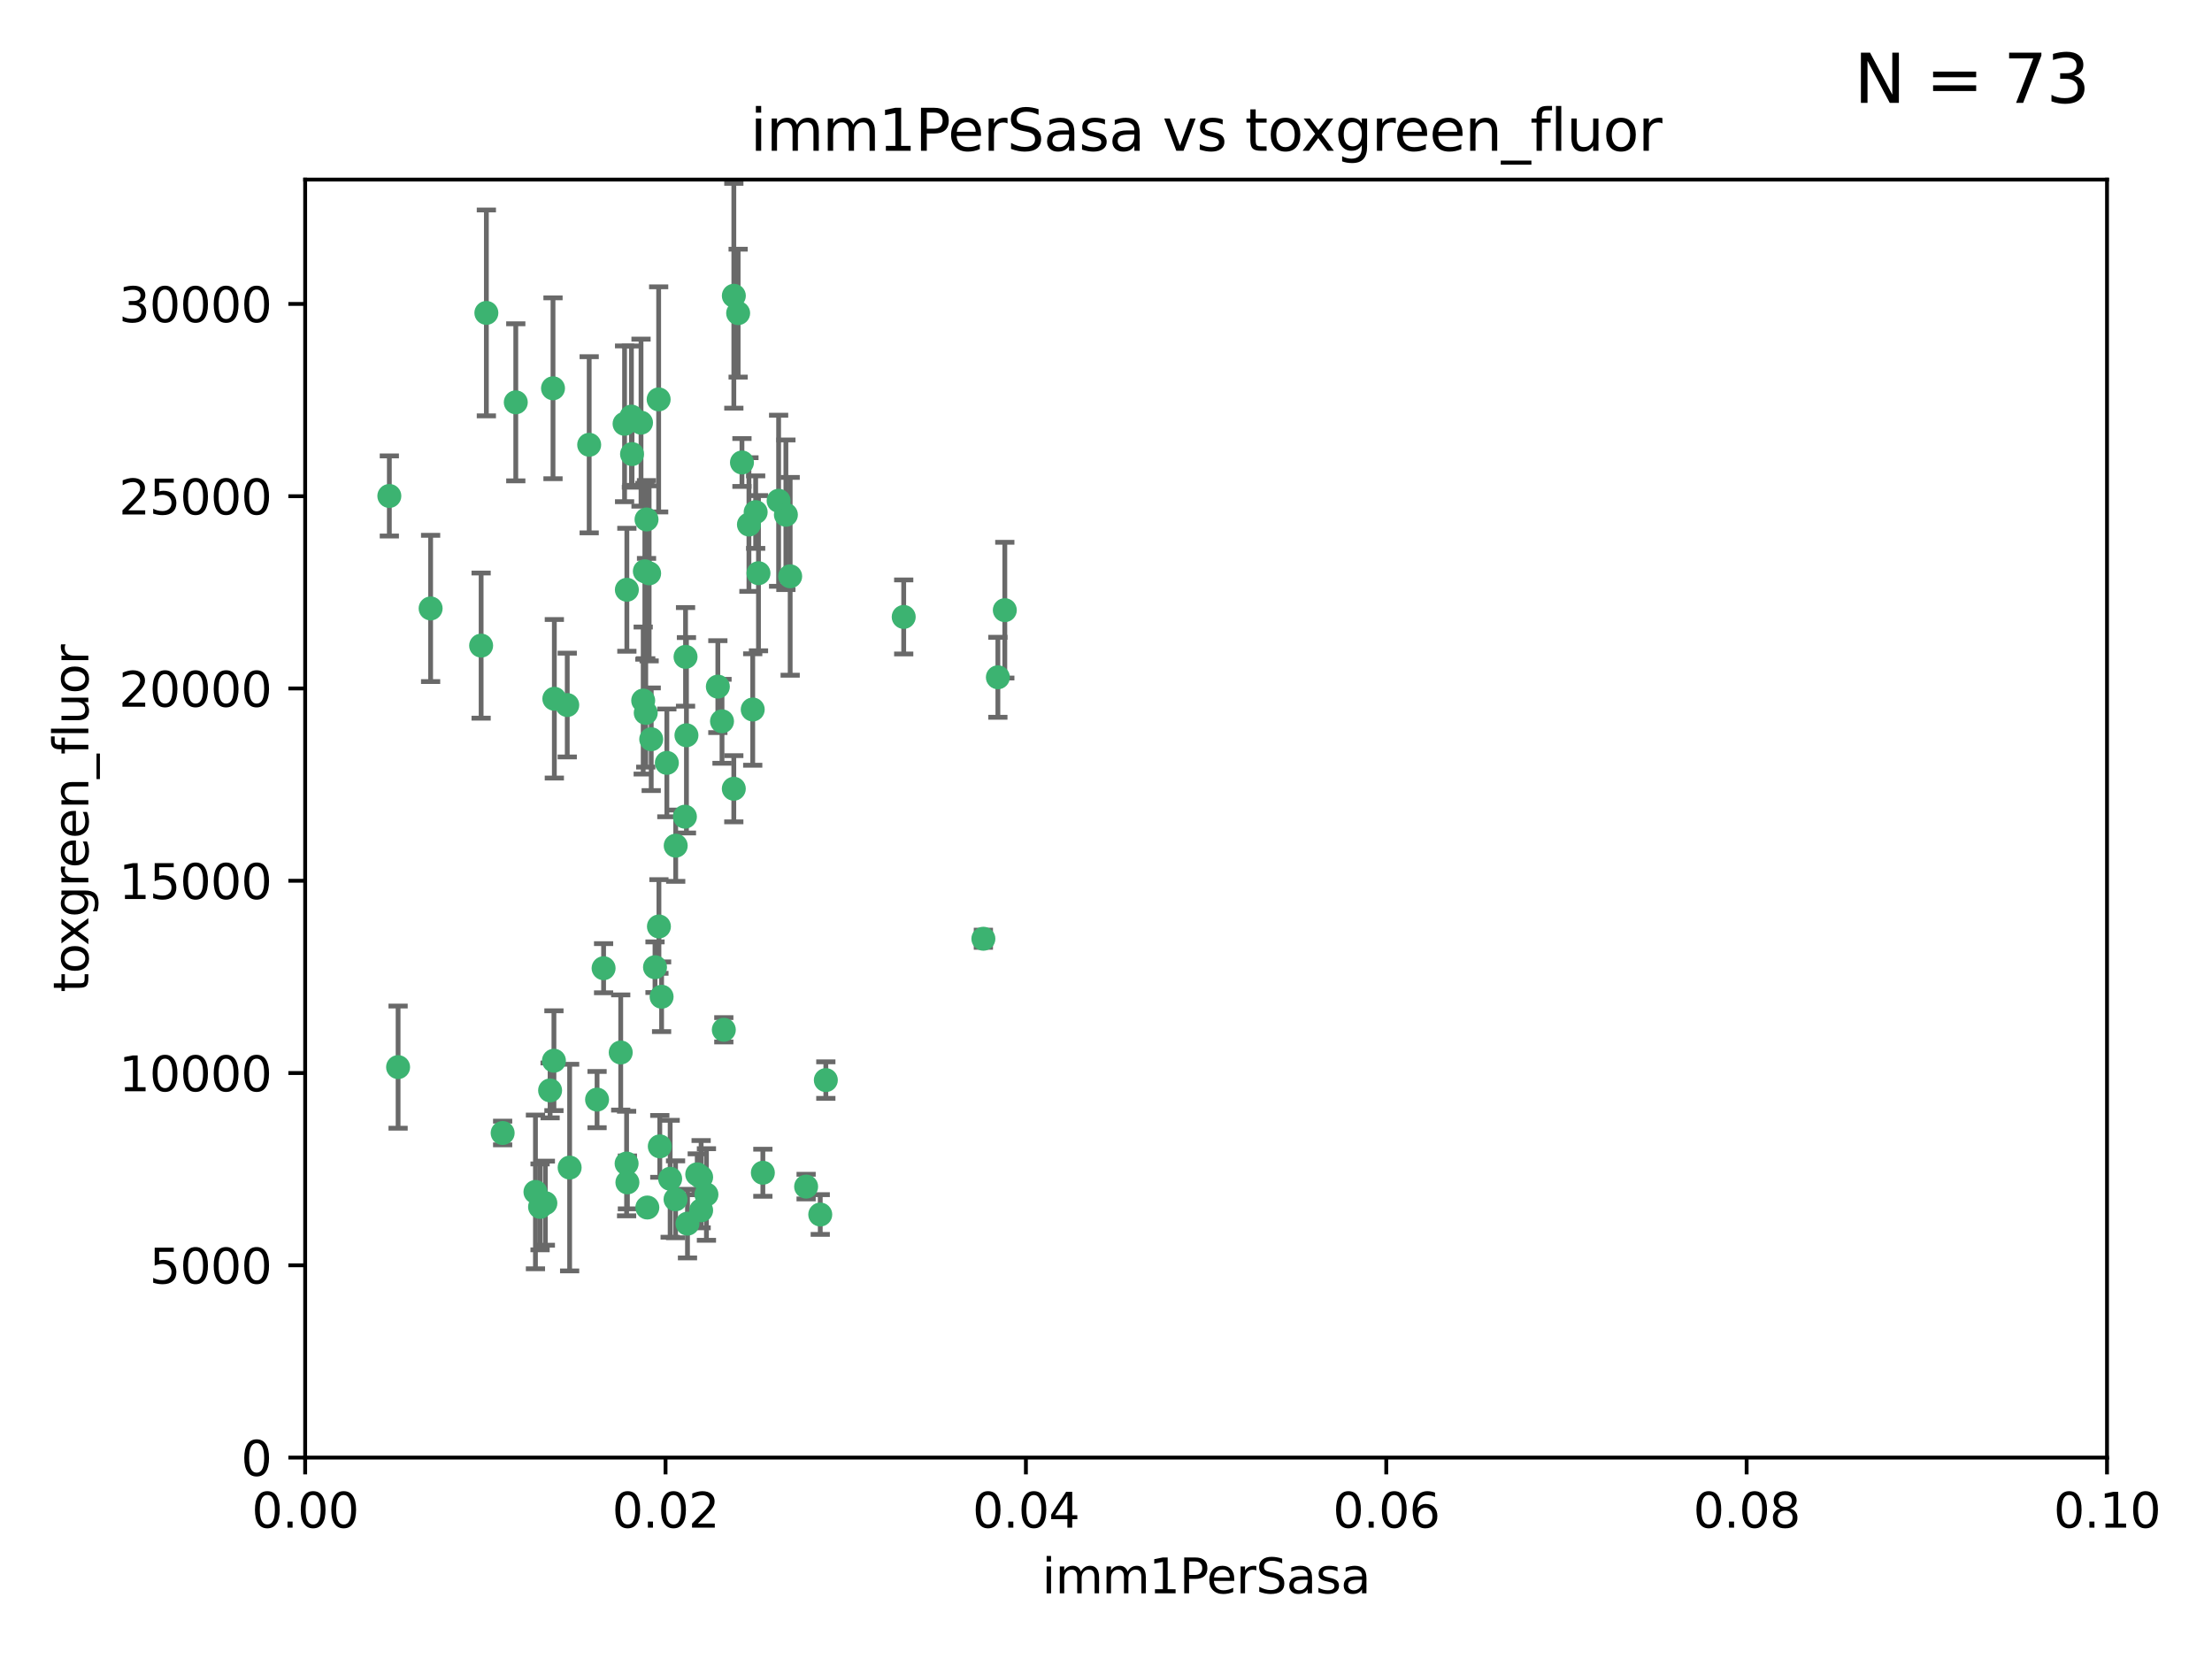 <?xml version="1.0" encoding="utf-8" standalone="no"?>
<!DOCTYPE svg PUBLIC "-//W3C//DTD SVG 1.1//EN"
  "http://www.w3.org/Graphics/SVG/1.1/DTD/svg11.dtd">
<svg xmlns:xlink="http://www.w3.org/1999/xlink" width="460.8pt" height="345.6pt" viewBox="0 0 460.8 345.6" xmlns="http://www.w3.org/2000/svg" version="1.1">
 <defs>
  <style type="text/css">*{stroke-linejoin: round; stroke-linecap: butt}</style>
 </defs>
 <g id="figure_1">
  <g id="patch_1">
   <path d="M 0 345.6 
L 460.8 345.6 
L 460.8 0 
L 0 0 
z
" style="fill: #ffffff"/>
  </g>
  <g id="axes_1">
   <g id="patch_2">
    <path d="M 63.571 303.64 
L 438.93 303.64 
L 438.93 37.411 
L 63.571 37.411 
z
" style="fill: #ffffff"/>
   </g>
   <g id="PathCollection_1">
    <defs>
     <path id="m18c674b178" d="M 0 1.118 
C 0.297 1.118 0.581 1 0.791 0.791 
C 1 0.581 1.118 0.297 1.118 0 
C 1.118 -0.297 1 -0.581 0.791 -0.791 
C 0.581 -1 0.297 -1.118 0 -1.118 
C -0.297 -1.118 -0.581 -1 -0.791 -0.791 
C -1 -0.581 -1.118 -0.297 -1.118 0 
C -1.118 0.297 -1 0.581 -0.791 0.791 
C -0.581 1 -0.297 1.118 0 1.118 
z
" style="stroke: #3cb371"/>
    </defs>
    <g clip-path="url(#pd2dac42879)">
     <use xlink:href="#m18c674b178" x="81.107" y="103.319" style="fill: #3cb371; stroke: #3cb371"/>
     <use xlink:href="#m18c674b178" x="101.319" y="65.184" style="fill: #3cb371; stroke: #3cb371"/>
     <use xlink:href="#m18c674b178" x="100.227" y="134.491" style="fill: #3cb371; stroke: #3cb371"/>
     <use xlink:href="#m18c674b178" x="89.706" y="126.749" style="fill: #3cb371; stroke: #3cb371"/>
     <use xlink:href="#m18c674b178" x="156.017" y="109.268" style="fill: #3cb371; stroke: #3cb371"/>
     <use xlink:href="#m18c674b178" x="137.211" y="83.201" style="fill: #3cb371; stroke: #3cb371"/>
     <use xlink:href="#m18c674b178" x="107.447" y="83.811" style="fill: #3cb371; stroke: #3cb371"/>
     <use xlink:href="#m18c674b178" x="130.11" y="88.286" style="fill: #3cb371; stroke: #3cb371"/>
     <use xlink:href="#m18c674b178" x="149.54" y="143.039" style="fill: #3cb371; stroke: #3cb371"/>
     <use xlink:href="#m18c674b178" x="130.587" y="122.859" style="fill: #3cb371; stroke: #3cb371"/>
     <use xlink:href="#m18c674b178" x="164.607" y="120.054" style="fill: #3cb371; stroke: #3cb371"/>
     <use xlink:href="#m18c674b178" x="134.683" y="108.214" style="fill: #3cb371; stroke: #3cb371"/>
     <use xlink:href="#m18c674b178" x="162.201" y="104.315" style="fill: #3cb371; stroke: #3cb371"/>
     <use xlink:href="#m18c674b178" x="152.872" y="61.614" style="fill: #3cb371; stroke: #3cb371"/>
     <use xlink:href="#m18c674b178" x="133.991" y="145.935" style="fill: #3cb371; stroke: #3cb371"/>
     <use xlink:href="#m18c674b178" x="133.537" y="88.045" style="fill: #3cb371; stroke: #3cb371"/>
     <use xlink:href="#m18c674b178" x="115.202" y="80.887" style="fill: #3cb371; stroke: #3cb371"/>
     <use xlink:href="#m18c674b178" x="135.226" y="119.44" style="fill: #3cb371; stroke: #3cb371"/>
     <use xlink:href="#m18c674b178" x="131.665" y="94.593" style="fill: #3cb371; stroke: #3cb371"/>
     <use xlink:href="#m18c674b178" x="157.418" y="106.684" style="fill: #3cb371; stroke: #3cb371"/>
     <use xlink:href="#m18c674b178" x="125.739" y="201.695" style="fill: #3cb371; stroke: #3cb371"/>
     <use xlink:href="#m18c674b178" x="131.536" y="86.787" style="fill: #3cb371; stroke: #3cb371"/>
     <use xlink:href="#m18c674b178" x="150.409" y="150.259" style="fill: #3cb371; stroke: #3cb371"/>
     <use xlink:href="#m18c674b178" x="104.711" y="236.024" style="fill: #3cb371; stroke: #3cb371"/>
     <use xlink:href="#m18c674b178" x="118.666" y="243.228" style="fill: #3cb371; stroke: #3cb371"/>
     <use xlink:href="#m18c674b178" x="154.563" y="96.341" style="fill: #3cb371; stroke: #3cb371"/>
     <use xlink:href="#m18c674b178" x="158.007" y="119.409" style="fill: #3cb371; stroke: #3cb371"/>
     <use xlink:href="#m18c674b178" x="153.769" y="65.233" style="fill: #3cb371; stroke: #3cb371"/>
     <use xlink:href="#m18c674b178" x="118.169" y="146.874" style="fill: #3cb371; stroke: #3cb371"/>
     <use xlink:href="#m18c674b178" x="136.451" y="201.487" style="fill: #3cb371; stroke: #3cb371"/>
     <use xlink:href="#m18c674b178" x="146.058" y="245.224" style="fill: #3cb371; stroke: #3cb371"/>
     <use xlink:href="#m18c674b178" x="130.534" y="242.388" style="fill: #3cb371; stroke: #3cb371"/>
     <use xlink:href="#m18c674b178" x="82.93" y="222.299" style="fill: #3cb371; stroke: #3cb371"/>
     <use xlink:href="#m18c674b178" x="143.216" y="254.906" style="fill: #3cb371; stroke: #3cb371"/>
     <use xlink:href="#m18c674b178" x="142.811" y="136.835" style="fill: #3cb371; stroke: #3cb371"/>
     <use xlink:href="#m18c674b178" x="163.716" y="107.234" style="fill: #3cb371; stroke: #3cb371"/>
     <use xlink:href="#m18c674b178" x="138.918" y="158.921" style="fill: #3cb371; stroke: #3cb371"/>
     <use xlink:href="#m18c674b178" x="112.506" y="251.417" style="fill: #3cb371; stroke: #3cb371"/>
     <use xlink:href="#m18c674b178" x="207.877" y="141.091" style="fill: #3cb371; stroke: #3cb371"/>
     <use xlink:href="#m18c674b178" x="209.321" y="127.107" style="fill: #3cb371; stroke: #3cb371"/>
     <use xlink:href="#m18c674b178" x="134.851" y="251.547" style="fill: #3cb371; stroke: #3cb371"/>
     <use xlink:href="#m18c674b178" x="137.448" y="238.808" style="fill: #3cb371; stroke: #3cb371"/>
     <use xlink:href="#m18c674b178" x="140.762" y="176.169" style="fill: #3cb371; stroke: #3cb371"/>
     <use xlink:href="#m18c674b178" x="152.865" y="164.309" style="fill: #3cb371; stroke: #3cb371"/>
     <use xlink:href="#m18c674b178" x="114.597" y="227.152" style="fill: #3cb371; stroke: #3cb371"/>
     <use xlink:href="#m18c674b178" x="137.267" y="193.002" style="fill: #3cb371; stroke: #3cb371"/>
     <use xlink:href="#m18c674b178" x="113.608" y="250.642" style="fill: #3cb371; stroke: #3cb371"/>
     <use xlink:href="#m18c674b178" x="111.545" y="248.301" style="fill: #3cb371; stroke: #3cb371"/>
     <use xlink:href="#m18c674b178" x="188.259" y="128.518" style="fill: #3cb371; stroke: #3cb371"/>
     <use xlink:href="#m18c674b178" x="140.729" y="249.837" style="fill: #3cb371; stroke: #3cb371"/>
     <use xlink:href="#m18c674b178" x="129.308" y="219.251" style="fill: #3cb371; stroke: #3cb371"/>
     <use xlink:href="#m18c674b178" x="134.52" y="148.507" style="fill: #3cb371; stroke: #3cb371"/>
     <use xlink:href="#m18c674b178" x="147.163" y="248.836" style="fill: #3cb371; stroke: #3cb371"/>
     <use xlink:href="#m18c674b178" x="142.999" y="153.171" style="fill: #3cb371; stroke: #3cb371"/>
     <use xlink:href="#m18c674b178" x="204.855" y="195.558" style="fill: #3cb371; stroke: #3cb371"/>
     <use xlink:href="#m18c674b178" x="146.06" y="252.131" style="fill: #3cb371; stroke: #3cb371"/>
     <use xlink:href="#m18c674b178" x="150.784" y="214.524" style="fill: #3cb371; stroke: #3cb371"/>
     <use xlink:href="#m18c674b178" x="137.823" y="207.64" style="fill: #3cb371; stroke: #3cb371"/>
     <use xlink:href="#m18c674b178" x="156.807" y="147.801" style="fill: #3cb371; stroke: #3cb371"/>
     <use xlink:href="#m18c674b178" x="167.929" y="247.192" style="fill: #3cb371; stroke: #3cb371"/>
     <use xlink:href="#m18c674b178" x="130.7" y="246.317" style="fill: #3cb371; stroke: #3cb371"/>
     <use xlink:href="#m18c674b178" x="142.68" y="170.133" style="fill: #3cb371; stroke: #3cb371"/>
     <use xlink:href="#m18c674b178" x="115.394" y="220.964" style="fill: #3cb371; stroke: #3cb371"/>
     <use xlink:href="#m18c674b178" x="170.874" y="253.008" style="fill: #3cb371; stroke: #3cb371"/>
     <use xlink:href="#m18c674b178" x="124.379" y="229.064" style="fill: #3cb371; stroke: #3cb371"/>
     <use xlink:href="#m18c674b178" x="115.48" y="145.567" style="fill: #3cb371; stroke: #3cb371"/>
     <use xlink:href="#m18c674b178" x="122.738" y="92.655" style="fill: #3cb371; stroke: #3cb371"/>
     <use xlink:href="#m18c674b178" x="134.334" y="119.004" style="fill: #3cb371; stroke: #3cb371"/>
     <use xlink:href="#m18c674b178" x="158.917" y="244.305" style="fill: #3cb371; stroke: #3cb371"/>
     <use xlink:href="#m18c674b178" x="139.605" y="245.561" style="fill: #3cb371; stroke: #3cb371"/>
     <use xlink:href="#m18c674b178" x="145.249" y="244.625" style="fill: #3cb371; stroke: #3cb371"/>
     <use xlink:href="#m18c674b178" x="172.037" y="225.004" style="fill: #3cb371; stroke: #3cb371"/>
     <use xlink:href="#m18c674b178" x="135.66" y="153.996" style="fill: #3cb371; stroke: #3cb371"/>
    </g>
   </g>
   <g id="matplotlib.axis_1">
    <g id="xtick_1">
     <g id="line2d_1">
      <defs>
       <path id="m86de414519" d="M 0 0 
L 0 3.5 
" style="stroke: #000000; stroke-width: 0.8"/>
      </defs>
      <g>
       <use xlink:href="#m86de414519" x="63.571" y="303.64" style="stroke: #000000; stroke-width: 0.8"/>
      </g>
     </g>
     <g id="text_1">
      <!-- 0.00 -->
      <g transform="translate(52.438 318.238)scale(0.1 -0.1)">
       <defs>
        <path id="DejaVuSans-30" d="M 2034 4250 
Q 1547 4250 1301 3770 
Q 1056 3291 1056 2328 
Q 1056 1369 1301 889 
Q 1547 409 2034 409 
Q 2525 409 2770 889 
Q 3016 1369 3016 2328 
Q 3016 3291 2770 3770 
Q 2525 4250 2034 4250 
z
M 2034 4750 
Q 2819 4750 3233 4129 
Q 3647 3509 3647 2328 
Q 3647 1150 3233 529 
Q 2819 -91 2034 -91 
Q 1250 -91 836 529 
Q 422 1150 422 2328 
Q 422 3509 836 4129 
Q 1250 4750 2034 4750 
z
" transform="scale(0.016)"/>
        <path id="DejaVuSans-2e" d="M 684 794 
L 1344 794 
L 1344 0 
L 684 0 
L 684 794 
z
" transform="scale(0.016)"/>
       </defs>
       <use xlink:href="#DejaVuSans-30"/>
       <use xlink:href="#DejaVuSans-2e" x="63.623"/>
       <use xlink:href="#DejaVuSans-30" x="95.41"/>
       <use xlink:href="#DejaVuSans-30" x="159.033"/>
      </g>
     </g>
    </g>
    <g id="xtick_2">
     <g id="line2d_2">
      <g>
       <use xlink:href="#m86de414519" x="138.643" y="303.64" style="stroke: #000000; stroke-width: 0.8"/>
      </g>
     </g>
     <g id="text_2">
      <!-- 0.02 -->
      <g transform="translate(127.51 318.238)scale(0.1 -0.1)">
       <defs>
        <path id="DejaVuSans-32" d="M 1228 531 
L 3431 531 
L 3431 0 
L 469 0 
L 469 531 
Q 828 903 1448 1529 
Q 2069 2156 2228 2338 
Q 2531 2678 2651 2914 
Q 2772 3150 2772 3378 
Q 2772 3750 2511 3984 
Q 2250 4219 1831 4219 
Q 1534 4219 1204 4116 
Q 875 4013 500 3803 
L 500 4441 
Q 881 4594 1212 4672 
Q 1544 4750 1819 4750 
Q 2544 4750 2975 4387 
Q 3406 4025 3406 3419 
Q 3406 3131 3298 2873 
Q 3191 2616 2906 2266 
Q 2828 2175 2409 1742 
Q 1991 1309 1228 531 
z
" transform="scale(0.016)"/>
       </defs>
       <use xlink:href="#DejaVuSans-30"/>
       <use xlink:href="#DejaVuSans-2e" x="63.623"/>
       <use xlink:href="#DejaVuSans-30" x="95.41"/>
       <use xlink:href="#DejaVuSans-32" x="159.033"/>
      </g>
     </g>
    </g>
    <g id="xtick_3">
     <g id="line2d_3">
      <g>
       <use xlink:href="#m86de414519" x="213.715" y="303.64" style="stroke: #000000; stroke-width: 0.8"/>
      </g>
     </g>
     <g id="text_3">
      <!-- 0.04 -->
      <g transform="translate(202.582 318.238)scale(0.1 -0.1)">
       <defs>
        <path id="DejaVuSans-34" d="M 2419 4116 
L 825 1625 
L 2419 1625 
L 2419 4116 
z
M 2253 4666 
L 3047 4666 
L 3047 1625 
L 3713 1625 
L 3713 1100 
L 3047 1100 
L 3047 0 
L 2419 0 
L 2419 1100 
L 313 1100 
L 313 1709 
L 2253 4666 
z
" transform="scale(0.016)"/>
       </defs>
       <use xlink:href="#DejaVuSans-30"/>
       <use xlink:href="#DejaVuSans-2e" x="63.623"/>
       <use xlink:href="#DejaVuSans-30" x="95.41"/>
       <use xlink:href="#DejaVuSans-34" x="159.033"/>
      </g>
     </g>
    </g>
    <g id="xtick_4">
     <g id="line2d_4">
      <g>
       <use xlink:href="#m86de414519" x="288.786" y="303.64" style="stroke: #000000; stroke-width: 0.8"/>
      </g>
     </g>
     <g id="text_4">
      <!-- 0.06 -->
      <g transform="translate(277.654 318.238)scale(0.1 -0.1)">
       <defs>
        <path id="DejaVuSans-36" d="M 2113 2584 
Q 1688 2584 1439 2293 
Q 1191 2003 1191 1497 
Q 1191 994 1439 701 
Q 1688 409 2113 409 
Q 2538 409 2786 701 
Q 3034 994 3034 1497 
Q 3034 2003 2786 2293 
Q 2538 2584 2113 2584 
z
M 3366 4563 
L 3366 3988 
Q 3128 4100 2886 4159 
Q 2644 4219 2406 4219 
Q 1781 4219 1451 3797 
Q 1122 3375 1075 2522 
Q 1259 2794 1537 2939 
Q 1816 3084 2150 3084 
Q 2853 3084 3261 2657 
Q 3669 2231 3669 1497 
Q 3669 778 3244 343 
Q 2819 -91 2113 -91 
Q 1303 -91 875 529 
Q 447 1150 447 2328 
Q 447 3434 972 4092 
Q 1497 4750 2381 4750 
Q 2619 4750 2861 4703 
Q 3103 4656 3366 4563 
z
" transform="scale(0.016)"/>
       </defs>
       <use xlink:href="#DejaVuSans-30"/>
       <use xlink:href="#DejaVuSans-2e" x="63.623"/>
       <use xlink:href="#DejaVuSans-30" x="95.41"/>
       <use xlink:href="#DejaVuSans-36" x="159.033"/>
      </g>
     </g>
    </g>
    <g id="xtick_5">
     <g id="line2d_5">
      <g>
       <use xlink:href="#m86de414519" x="363.858" y="303.64" style="stroke: #000000; stroke-width: 0.8"/>
      </g>
     </g>
     <g id="text_5">
      <!-- 0.08 -->
      <g transform="translate(352.725 318.238)scale(0.1 -0.1)">
       <defs>
        <path id="DejaVuSans-38" d="M 2034 2216 
Q 1584 2216 1326 1975 
Q 1069 1734 1069 1313 
Q 1069 891 1326 650 
Q 1584 409 2034 409 
Q 2484 409 2743 651 
Q 3003 894 3003 1313 
Q 3003 1734 2745 1975 
Q 2488 2216 2034 2216 
z
M 1403 2484 
Q 997 2584 770 2862 
Q 544 3141 544 3541 
Q 544 4100 942 4425 
Q 1341 4750 2034 4750 
Q 2731 4750 3128 4425 
Q 3525 4100 3525 3541 
Q 3525 3141 3298 2862 
Q 3072 2584 2669 2484 
Q 3125 2378 3379 2068 
Q 3634 1759 3634 1313 
Q 3634 634 3220 271 
Q 2806 -91 2034 -91 
Q 1263 -91 848 271 
Q 434 634 434 1313 
Q 434 1759 690 2068 
Q 947 2378 1403 2484 
z
M 1172 3481 
Q 1172 3119 1398 2916 
Q 1625 2713 2034 2713 
Q 2441 2713 2670 2916 
Q 2900 3119 2900 3481 
Q 2900 3844 2670 4047 
Q 2441 4250 2034 4250 
Q 1625 4250 1398 4047 
Q 1172 3844 1172 3481 
z
" transform="scale(0.016)"/>
       </defs>
       <use xlink:href="#DejaVuSans-30"/>
       <use xlink:href="#DejaVuSans-2e" x="63.623"/>
       <use xlink:href="#DejaVuSans-30" x="95.41"/>
       <use xlink:href="#DejaVuSans-38" x="159.033"/>
      </g>
     </g>
    </g>
    <g id="xtick_6">
     <g id="line2d_6">
      <g>
       <use xlink:href="#m86de414519" x="438.93" y="303.64" style="stroke: #000000; stroke-width: 0.8"/>
      </g>
     </g>
     <g id="text_6">
      <!-- 0.10 -->
      <g transform="translate(427.797 318.238)scale(0.1 -0.1)">
       <defs>
        <path id="DejaVuSans-31" d="M 794 531 
L 1825 531 
L 1825 4091 
L 703 3866 
L 703 4441 
L 1819 4666 
L 2450 4666 
L 2450 531 
L 3481 531 
L 3481 0 
L 794 0 
L 794 531 
z
" transform="scale(0.016)"/>
       </defs>
       <use xlink:href="#DejaVuSans-30"/>
       <use xlink:href="#DejaVuSans-2e" x="63.623"/>
       <use xlink:href="#DejaVuSans-31" x="95.41"/>
       <use xlink:href="#DejaVuSans-30" x="159.033"/>
      </g>
     </g>
    </g>
    <g id="text_7">
     <!-- imm1PerSasa -->
     <g transform="translate(217.067 331.917)scale(0.1 -0.1)">
      <defs>
       <path id="DejaVuSans-69" d="M 603 3500 
L 1178 3500 
L 1178 0 
L 603 0 
L 603 3500 
z
M 603 4863 
L 1178 4863 
L 1178 4134 
L 603 4134 
L 603 4863 
z
" transform="scale(0.016)"/>
       <path id="DejaVuSans-6d" d="M 3328 2828 
Q 3544 3216 3844 3400 
Q 4144 3584 4550 3584 
Q 5097 3584 5394 3201 
Q 5691 2819 5691 2113 
L 5691 0 
L 5113 0 
L 5113 2094 
Q 5113 2597 4934 2840 
Q 4756 3084 4391 3084 
Q 3944 3084 3684 2787 
Q 3425 2491 3425 1978 
L 3425 0 
L 2847 0 
L 2847 2094 
Q 2847 2600 2669 2842 
Q 2491 3084 2119 3084 
Q 1678 3084 1418 2786 
Q 1159 2488 1159 1978 
L 1159 0 
L 581 0 
L 581 3500 
L 1159 3500 
L 1159 2956 
Q 1356 3278 1631 3431 
Q 1906 3584 2284 3584 
Q 2666 3584 2933 3390 
Q 3200 3197 3328 2828 
z
" transform="scale(0.016)"/>
       <path id="DejaVuSans-50" d="M 1259 4147 
L 1259 2394 
L 2053 2394 
Q 2494 2394 2734 2622 
Q 2975 2850 2975 3272 
Q 2975 3691 2734 3919 
Q 2494 4147 2053 4147 
L 1259 4147 
z
M 628 4666 
L 2053 4666 
Q 2838 4666 3239 4311 
Q 3641 3956 3641 3272 
Q 3641 2581 3239 2228 
Q 2838 1875 2053 1875 
L 1259 1875 
L 1259 0 
L 628 0 
L 628 4666 
z
" transform="scale(0.016)"/>
       <path id="DejaVuSans-65" d="M 3597 1894 
L 3597 1613 
L 953 1613 
Q 991 1019 1311 708 
Q 1631 397 2203 397 
Q 2534 397 2845 478 
Q 3156 559 3463 722 
L 3463 178 
Q 3153 47 2828 -22 
Q 2503 -91 2169 -91 
Q 1331 -91 842 396 
Q 353 884 353 1716 
Q 353 2575 817 3079 
Q 1281 3584 2069 3584 
Q 2775 3584 3186 3129 
Q 3597 2675 3597 1894 
z
M 3022 2063 
Q 3016 2534 2758 2815 
Q 2500 3097 2075 3097 
Q 1594 3097 1305 2825 
Q 1016 2553 972 2059 
L 3022 2063 
z
" transform="scale(0.016)"/>
       <path id="DejaVuSans-72" d="M 2631 2963 
Q 2534 3019 2420 3045 
Q 2306 3072 2169 3072 
Q 1681 3072 1420 2755 
Q 1159 2438 1159 1844 
L 1159 0 
L 581 0 
L 581 3500 
L 1159 3500 
L 1159 2956 
Q 1341 3275 1631 3429 
Q 1922 3584 2338 3584 
Q 2397 3584 2469 3576 
Q 2541 3569 2628 3553 
L 2631 2963 
z
" transform="scale(0.016)"/>
       <path id="DejaVuSans-53" d="M 3425 4513 
L 3425 3897 
Q 3066 4069 2747 4153 
Q 2428 4238 2131 4238 
Q 1616 4238 1336 4038 
Q 1056 3838 1056 3469 
Q 1056 3159 1242 3001 
Q 1428 2844 1947 2747 
L 2328 2669 
Q 3034 2534 3370 2195 
Q 3706 1856 3706 1288 
Q 3706 609 3251 259 
Q 2797 -91 1919 -91 
Q 1588 -91 1214 -16 
Q 841 59 441 206 
L 441 856 
Q 825 641 1194 531 
Q 1563 422 1919 422 
Q 2459 422 2753 634 
Q 3047 847 3047 1241 
Q 3047 1584 2836 1778 
Q 2625 1972 2144 2069 
L 1759 2144 
Q 1053 2284 737 2584 
Q 422 2884 422 3419 
Q 422 4038 858 4394 
Q 1294 4750 2059 4750 
Q 2388 4750 2728 4690 
Q 3069 4631 3425 4513 
z
" transform="scale(0.016)"/>
       <path id="DejaVuSans-61" d="M 2194 1759 
Q 1497 1759 1228 1600 
Q 959 1441 959 1056 
Q 959 750 1161 570 
Q 1363 391 1709 391 
Q 2188 391 2477 730 
Q 2766 1069 2766 1631 
L 2766 1759 
L 2194 1759 
z
M 3341 1997 
L 3341 0 
L 2766 0 
L 2766 531 
Q 2569 213 2275 61 
Q 1981 -91 1556 -91 
Q 1019 -91 701 211 
Q 384 513 384 1019 
Q 384 1609 779 1909 
Q 1175 2209 1959 2209 
L 2766 2209 
L 2766 2266 
Q 2766 2663 2505 2880 
Q 2244 3097 1772 3097 
Q 1472 3097 1187 3025 
Q 903 2953 641 2809 
L 641 3341 
Q 956 3463 1253 3523 
Q 1550 3584 1831 3584 
Q 2591 3584 2966 3190 
Q 3341 2797 3341 1997 
z
" transform="scale(0.016)"/>
       <path id="DejaVuSans-73" d="M 2834 3397 
L 2834 2853 
Q 2591 2978 2328 3040 
Q 2066 3103 1784 3103 
Q 1356 3103 1142 2972 
Q 928 2841 928 2578 
Q 928 2378 1081 2264 
Q 1234 2150 1697 2047 
L 1894 2003 
Q 2506 1872 2764 1633 
Q 3022 1394 3022 966 
Q 3022 478 2636 193 
Q 2250 -91 1575 -91 
Q 1294 -91 989 -36 
Q 684 19 347 128 
L 347 722 
Q 666 556 975 473 
Q 1284 391 1588 391 
Q 1994 391 2212 530 
Q 2431 669 2431 922 
Q 2431 1156 2273 1281 
Q 2116 1406 1581 1522 
L 1381 1569 
Q 847 1681 609 1914 
Q 372 2147 372 2553 
Q 372 3047 722 3315 
Q 1072 3584 1716 3584 
Q 2034 3584 2315 3537 
Q 2597 3491 2834 3397 
z
" transform="scale(0.016)"/>
      </defs>
      <use xlink:href="#DejaVuSans-69"/>
      <use xlink:href="#DejaVuSans-6d" x="27.783"/>
      <use xlink:href="#DejaVuSans-6d" x="125.195"/>
      <use xlink:href="#DejaVuSans-31" x="222.607"/>
      <use xlink:href="#DejaVuSans-50" x="286.23"/>
      <use xlink:href="#DejaVuSans-65" x="342.908"/>
      <use xlink:href="#DejaVuSans-72" x="404.432"/>
      <use xlink:href="#DejaVuSans-53" x="445.545"/>
      <use xlink:href="#DejaVuSans-61" x="509.021"/>
      <use xlink:href="#DejaVuSans-73" x="570.301"/>
      <use xlink:href="#DejaVuSans-61" x="622.4"/>
     </g>
    </g>
   </g>
   <g id="matplotlib.axis_2">
    <g id="ytick_1">
     <g id="line2d_7">
      <defs>
       <path id="m24f35e4e51" d="M 0 0 
L -3.5 0 
" style="stroke: #000000; stroke-width: 0.8"/>
      </defs>
      <g>
       <use xlink:href="#m24f35e4e51" x="63.571" y="303.64" style="stroke: #000000; stroke-width: 0.8"/>
      </g>
     </g>
     <g id="text_8">
      <!-- 0 -->
      <g transform="translate(50.209 307.439)scale(0.1 -0.1)">
       <use xlink:href="#DejaVuSans-30"/>
      </g>
     </g>
    </g>
    <g id="ytick_2">
     <g id="line2d_8">
      <g>
       <use xlink:href="#m24f35e4e51" x="63.571" y="263.586" style="stroke: #000000; stroke-width: 0.8"/>
      </g>
     </g>
     <g id="text_9">
      <!-- 5000 -->
      <g transform="translate(31.121 267.385)scale(0.1 -0.1)">
       <defs>
        <path id="DejaVuSans-35" d="M 691 4666 
L 3169 4666 
L 3169 4134 
L 1269 4134 
L 1269 2991 
Q 1406 3038 1543 3061 
Q 1681 3084 1819 3084 
Q 2600 3084 3056 2656 
Q 3513 2228 3513 1497 
Q 3513 744 3044 326 
Q 2575 -91 1722 -91 
Q 1428 -91 1123 -41 
Q 819 9 494 109 
L 494 744 
Q 775 591 1075 516 
Q 1375 441 1709 441 
Q 2250 441 2565 725 
Q 2881 1009 2881 1497 
Q 2881 1984 2565 2268 
Q 2250 2553 1709 2553 
Q 1456 2553 1204 2497 
Q 953 2441 691 2322 
L 691 4666 
z
" transform="scale(0.016)"/>
       </defs>
       <use xlink:href="#DejaVuSans-35"/>
       <use xlink:href="#DejaVuSans-30" x="63.623"/>
       <use xlink:href="#DejaVuSans-30" x="127.246"/>
       <use xlink:href="#DejaVuSans-30" x="190.869"/>
      </g>
     </g>
    </g>
    <g id="ytick_3">
     <g id="line2d_9">
      <g>
       <use xlink:href="#m24f35e4e51" x="63.571" y="223.532" style="stroke: #000000; stroke-width: 0.8"/>
      </g>
     </g>
     <g id="text_10">
      <!-- 10000 -->
      <g transform="translate(24.759 227.331)scale(0.1 -0.1)">
       <use xlink:href="#DejaVuSans-31"/>
       <use xlink:href="#DejaVuSans-30" x="63.623"/>
       <use xlink:href="#DejaVuSans-30" x="127.246"/>
       <use xlink:href="#DejaVuSans-30" x="190.869"/>
       <use xlink:href="#DejaVuSans-30" x="254.492"/>
      </g>
     </g>
    </g>
    <g id="ytick_4">
     <g id="line2d_10">
      <g>
       <use xlink:href="#m24f35e4e51" x="63.571" y="183.478" style="stroke: #000000; stroke-width: 0.8"/>
      </g>
     </g>
     <g id="text_11">
      <!-- 15000 -->
      <g transform="translate(24.759 187.278)scale(0.1 -0.1)">
       <use xlink:href="#DejaVuSans-31"/>
       <use xlink:href="#DejaVuSans-35" x="63.623"/>
       <use xlink:href="#DejaVuSans-30" x="127.246"/>
       <use xlink:href="#DejaVuSans-30" x="190.869"/>
       <use xlink:href="#DejaVuSans-30" x="254.492"/>
      </g>
     </g>
    </g>
    <g id="ytick_5">
     <g id="line2d_11">
      <g>
       <use xlink:href="#m24f35e4e51" x="63.571" y="143.424" style="stroke: #000000; stroke-width: 0.8"/>
      </g>
     </g>
     <g id="text_12">
      <!-- 20000 -->
      <g transform="translate(24.759 147.224)scale(0.1 -0.1)">
       <use xlink:href="#DejaVuSans-32"/>
       <use xlink:href="#DejaVuSans-30" x="63.623"/>
       <use xlink:href="#DejaVuSans-30" x="127.246"/>
       <use xlink:href="#DejaVuSans-30" x="190.869"/>
       <use xlink:href="#DejaVuSans-30" x="254.492"/>
      </g>
     </g>
    </g>
    <g id="ytick_6">
     <g id="line2d_12">
      <g>
       <use xlink:href="#m24f35e4e51" x="63.571" y="103.371" style="stroke: #000000; stroke-width: 0.8"/>
      </g>
     </g>
     <g id="text_13">
      <!-- 25000 -->
      <g transform="translate(24.759 107.17)scale(0.1 -0.1)">
       <use xlink:href="#DejaVuSans-32"/>
       <use xlink:href="#DejaVuSans-35" x="63.623"/>
       <use xlink:href="#DejaVuSans-30" x="127.246"/>
       <use xlink:href="#DejaVuSans-30" x="190.869"/>
       <use xlink:href="#DejaVuSans-30" x="254.492"/>
      </g>
     </g>
    </g>
    <g id="ytick_7">
     <g id="line2d_13">
      <g>
       <use xlink:href="#m24f35e4e51" x="63.571" y="63.317" style="stroke: #000000; stroke-width: 0.8"/>
      </g>
     </g>
     <g id="text_14">
      <!-- 30000 -->
      <g transform="translate(24.759 67.116)scale(0.1 -0.1)">
       <defs>
        <path id="DejaVuSans-33" d="M 2597 2516 
Q 3050 2419 3304 2112 
Q 3559 1806 3559 1356 
Q 3559 666 3084 287 
Q 2609 -91 1734 -91 
Q 1441 -91 1130 -33 
Q 819 25 488 141 
L 488 750 
Q 750 597 1062 519 
Q 1375 441 1716 441 
Q 2309 441 2620 675 
Q 2931 909 2931 1356 
Q 2931 1769 2642 2001 
Q 2353 2234 1838 2234 
L 1294 2234 
L 1294 2753 
L 1863 2753 
Q 2328 2753 2575 2939 
Q 2822 3125 2822 3475 
Q 2822 3834 2567 4026 
Q 2313 4219 1838 4219 
Q 1578 4219 1281 4162 
Q 984 4106 628 3988 
L 628 4550 
Q 988 4650 1302 4700 
Q 1616 4750 1894 4750 
Q 2613 4750 3031 4423 
Q 3450 4097 3450 3541 
Q 3450 3153 3228 2886 
Q 3006 2619 2597 2516 
z
" transform="scale(0.016)"/>
       </defs>
       <use xlink:href="#DejaVuSans-33"/>
       <use xlink:href="#DejaVuSans-30" x="63.623"/>
       <use xlink:href="#DejaVuSans-30" x="127.246"/>
       <use xlink:href="#DejaVuSans-30" x="190.869"/>
       <use xlink:href="#DejaVuSans-30" x="254.492"/>
      </g>
     </g>
    </g>
    <g id="text_15">
     <!-- toxgreen_fluor -->
     <g transform="translate(18.401 206.72)rotate(-90)scale(0.1 -0.1)">
      <defs>
       <path id="DejaVuSans-74" d="M 1172 4494 
L 1172 3500 
L 2356 3500 
L 2356 3053 
L 1172 3053 
L 1172 1153 
Q 1172 725 1289 603 
Q 1406 481 1766 481 
L 2356 481 
L 2356 0 
L 1766 0 
Q 1100 0 847 248 
Q 594 497 594 1153 
L 594 3053 
L 172 3053 
L 172 3500 
L 594 3500 
L 594 4494 
L 1172 4494 
z
" transform="scale(0.016)"/>
       <path id="DejaVuSans-6f" d="M 1959 3097 
Q 1497 3097 1228 2736 
Q 959 2375 959 1747 
Q 959 1119 1226 758 
Q 1494 397 1959 397 
Q 2419 397 2687 759 
Q 2956 1122 2956 1747 
Q 2956 2369 2687 2733 
Q 2419 3097 1959 3097 
z
M 1959 3584 
Q 2709 3584 3137 3096 
Q 3566 2609 3566 1747 
Q 3566 888 3137 398 
Q 2709 -91 1959 -91 
Q 1206 -91 779 398 
Q 353 888 353 1747 
Q 353 2609 779 3096 
Q 1206 3584 1959 3584 
z
" transform="scale(0.016)"/>
       <path id="DejaVuSans-78" d="M 3513 3500 
L 2247 1797 
L 3578 0 
L 2900 0 
L 1881 1375 
L 863 0 
L 184 0 
L 1544 1831 
L 300 3500 
L 978 3500 
L 1906 2253 
L 2834 3500 
L 3513 3500 
z
" transform="scale(0.016)"/>
       <path id="DejaVuSans-67" d="M 2906 1791 
Q 2906 2416 2648 2759 
Q 2391 3103 1925 3103 
Q 1463 3103 1205 2759 
Q 947 2416 947 1791 
Q 947 1169 1205 825 
Q 1463 481 1925 481 
Q 2391 481 2648 825 
Q 2906 1169 2906 1791 
z
M 3481 434 
Q 3481 -459 3084 -895 
Q 2688 -1331 1869 -1331 
Q 1566 -1331 1297 -1286 
Q 1028 -1241 775 -1147 
L 775 -588 
Q 1028 -725 1275 -790 
Q 1522 -856 1778 -856 
Q 2344 -856 2625 -561 
Q 2906 -266 2906 331 
L 2906 616 
Q 2728 306 2450 153 
Q 2172 0 1784 0 
Q 1141 0 747 490 
Q 353 981 353 1791 
Q 353 2603 747 3093 
Q 1141 3584 1784 3584 
Q 2172 3584 2450 3431 
Q 2728 3278 2906 2969 
L 2906 3500 
L 3481 3500 
L 3481 434 
z
" transform="scale(0.016)"/>
       <path id="DejaVuSans-6e" d="M 3513 2113 
L 3513 0 
L 2938 0 
L 2938 2094 
Q 2938 2591 2744 2837 
Q 2550 3084 2163 3084 
Q 1697 3084 1428 2787 
Q 1159 2491 1159 1978 
L 1159 0 
L 581 0 
L 581 3500 
L 1159 3500 
L 1159 2956 
Q 1366 3272 1645 3428 
Q 1925 3584 2291 3584 
Q 2894 3584 3203 3211 
Q 3513 2838 3513 2113 
z
" transform="scale(0.016)"/>
       <path id="DejaVuSans-5f" d="M 3263 -1063 
L 3263 -1509 
L -63 -1509 
L -63 -1063 
L 3263 -1063 
z
" transform="scale(0.016)"/>
       <path id="DejaVuSans-66" d="M 2375 4863 
L 2375 4384 
L 1825 4384 
Q 1516 4384 1395 4259 
Q 1275 4134 1275 3809 
L 1275 3500 
L 2222 3500 
L 2222 3053 
L 1275 3053 
L 1275 0 
L 697 0 
L 697 3053 
L 147 3053 
L 147 3500 
L 697 3500 
L 697 3744 
Q 697 4328 969 4595 
Q 1241 4863 1831 4863 
L 2375 4863 
z
" transform="scale(0.016)"/>
       <path id="DejaVuSans-6c" d="M 603 4863 
L 1178 4863 
L 1178 0 
L 603 0 
L 603 4863 
z
" transform="scale(0.016)"/>
       <path id="DejaVuSans-75" d="M 544 1381 
L 544 3500 
L 1119 3500 
L 1119 1403 
Q 1119 906 1312 657 
Q 1506 409 1894 409 
Q 2359 409 2629 706 
Q 2900 1003 2900 1516 
L 2900 3500 
L 3475 3500 
L 3475 0 
L 2900 0 
L 2900 538 
Q 2691 219 2414 64 
Q 2138 -91 1772 -91 
Q 1169 -91 856 284 
Q 544 659 544 1381 
z
M 1991 3584 
L 1991 3584 
z
" transform="scale(0.016)"/>
      </defs>
      <use xlink:href="#DejaVuSans-74"/>
      <use xlink:href="#DejaVuSans-6f" x="39.209"/>
      <use xlink:href="#DejaVuSans-78" x="97.266"/>
      <use xlink:href="#DejaVuSans-67" x="156.445"/>
      <use xlink:href="#DejaVuSans-72" x="219.922"/>
      <use xlink:href="#DejaVuSans-65" x="258.785"/>
      <use xlink:href="#DejaVuSans-65" x="320.309"/>
      <use xlink:href="#DejaVuSans-6e" x="381.832"/>
      <use xlink:href="#DejaVuSans-5f" x="445.211"/>
      <use xlink:href="#DejaVuSans-66" x="495.211"/>
      <use xlink:href="#DejaVuSans-6c" x="530.416"/>
      <use xlink:href="#DejaVuSans-75" x="558.199"/>
      <use xlink:href="#DejaVuSans-6f" x="621.578"/>
      <use xlink:href="#DejaVuSans-72" x="682.76"/>
     </g>
    </g>
   </g>
   <g id="LineCollection_1">
    <path d="M 81.107 111.662 
L 81.107 94.976 
" clip-path="url(#pd2dac42879)" style="fill: none; stroke: #696969"/>
    <path d="M 101.319 86.629 
L 101.319 43.739 
" clip-path="url(#pd2dac42879)" style="fill: none; stroke: #696969"/>
    <path d="M 100.227 149.606 
L 100.227 119.375 
" clip-path="url(#pd2dac42879)" style="fill: none; stroke: #696969"/>
    <path d="M 89.706 141.983 
L 89.706 111.515 
" clip-path="url(#pd2dac42879)" style="fill: none; stroke: #696969"/>
    <path d="M 156.017 123.191 
L 156.017 95.346 
" clip-path="url(#pd2dac42879)" style="fill: none; stroke: #696969"/>
    <path d="M 137.211 106.648 
L 137.211 59.753 
" clip-path="url(#pd2dac42879)" style="fill: none; stroke: #696969"/>
    <path d="M 107.447 100.173 
L 107.447 67.45 
" clip-path="url(#pd2dac42879)" style="fill: none; stroke: #696969"/>
    <path d="M 130.11 104.51 
L 130.11 72.063 
" clip-path="url(#pd2dac42879)" style="fill: none; stroke: #696969"/>
    <path d="M 149.54 152.61 
L 149.54 133.468 
" clip-path="url(#pd2dac42879)" style="fill: none; stroke: #696969"/>
    <path d="M 130.587 135.667 
L 130.587 110.051 
" clip-path="url(#pd2dac42879)" style="fill: none; stroke: #696969"/>
    <path d="M 164.607 140.659 
L 164.607 99.45 
" clip-path="url(#pd2dac42879)" style="fill: none; stroke: #696969"/>
    <path d="M 134.683 116.326 
L 134.683 100.101 
" clip-path="url(#pd2dac42879)" style="fill: none; stroke: #696969"/>
    <path d="M 162.201 122.133 
L 162.201 86.497 
" clip-path="url(#pd2dac42879)" style="fill: none; stroke: #696969"/>
    <path d="M 152.872 85.029 
L 152.872 38.199 
" clip-path="url(#pd2dac42879)" style="fill: none; stroke: #696969"/>
    <path d="M 133.991 161.248 
L 133.991 130.622 
" clip-path="url(#pd2dac42879)" style="fill: none; stroke: #696969"/>
    <path d="M 133.537 105.444 
L 133.537 70.646 
" clip-path="url(#pd2dac42879)" style="fill: none; stroke: #696969"/>
    <path d="M 115.202 99.727 
L 115.202 62.047 
" clip-path="url(#pd2dac42879)" style="fill: none; stroke: #696969"/>
    <path d="M 135.226 137.675 
L 135.226 101.206 
" clip-path="url(#pd2dac42879)" style="fill: none; stroke: #696969"/>
    <path d="M 131.665 101.108 
L 131.665 88.078 
" clip-path="url(#pd2dac42879)" style="fill: none; stroke: #696969"/>
    <path d="M 157.418 114.235 
L 157.418 99.134 
" clip-path="url(#pd2dac42879)" style="fill: none; stroke: #696969"/>
    <path d="M 125.739 206.809 
L 125.739 196.58 
" clip-path="url(#pd2dac42879)" style="fill: none; stroke: #696969"/>
    <path d="M 131.536 101.495 
L 131.536 72.08 
" clip-path="url(#pd2dac42879)" style="fill: none; stroke: #696969"/>
    <path d="M 150.409 159.003 
L 150.409 141.514 
" clip-path="url(#pd2dac42879)" style="fill: none; stroke: #696969"/>
    <path d="M 104.711 238.492 
L 104.711 233.557 
" clip-path="url(#pd2dac42879)" style="fill: none; stroke: #696969"/>
    <path d="M 118.666 264.748 
L 118.666 221.708 
" clip-path="url(#pd2dac42879)" style="fill: none; stroke: #696969"/>
    <path d="M 154.563 101.329 
L 154.563 91.353 
" clip-path="url(#pd2dac42879)" style="fill: none; stroke: #696969"/>
    <path d="M 158.007 135.574 
L 158.007 103.243 
" clip-path="url(#pd2dac42879)" style="fill: none; stroke: #696969"/>
    <path d="M 153.769 78.556 
L 153.769 51.911 
" clip-path="url(#pd2dac42879)" style="fill: none; stroke: #696969"/>
    <path d="M 118.169 157.684 
L 118.169 136.065 
" clip-path="url(#pd2dac42879)" style="fill: none; stroke: #696969"/>
    <path d="M 136.451 206.761 
L 136.451 196.213 
" clip-path="url(#pd2dac42879)" style="fill: none; stroke: #696969"/>
    <path d="M 146.058 252.857 
L 146.058 237.591 
" clip-path="url(#pd2dac42879)" style="fill: none; stroke: #696969"/>
    <path d="M 130.534 253.279 
L 130.534 231.496 
" clip-path="url(#pd2dac42879)" style="fill: none; stroke: #696969"/>
    <path d="M 82.93 235.023 
L 82.93 209.574 
" clip-path="url(#pd2dac42879)" style="fill: none; stroke: #696969"/>
    <path d="M 143.216 262.048 
L 143.216 247.764 
" clip-path="url(#pd2dac42879)" style="fill: none; stroke: #696969"/>
    <path d="M 142.811 147.104 
L 142.811 126.566 
" clip-path="url(#pd2dac42879)" style="fill: none; stroke: #696969"/>
    <path d="M 163.716 122.819 
L 163.716 91.649 
" clip-path="url(#pd2dac42879)" style="fill: none; stroke: #696969"/>
    <path d="M 138.918 170.147 
L 138.918 147.694 
" clip-path="url(#pd2dac42879)" style="fill: none; stroke: #696969"/>
    <path d="M 112.506 260.365 
L 112.506 242.469 
" clip-path="url(#pd2dac42879)" style="fill: none; stroke: #696969"/>
    <path d="M 207.877 149.421 
L 207.877 132.76 
" clip-path="url(#pd2dac42879)" style="fill: none; stroke: #696969"/>
    <path d="M 209.321 141.248 
L 209.321 112.967 
" clip-path="url(#pd2dac42879)" style="fill: none; stroke: #696969"/>
    <path d="M 134.851 252.228 
L 134.851 250.867 
" clip-path="url(#pd2dac42879)" style="fill: none; stroke: #696969"/>
    <path d="M 137.448 245.248 
L 137.448 232.369 
" clip-path="url(#pd2dac42879)" style="fill: none; stroke: #696969"/>
    <path d="M 140.762 183.597 
L 140.762 168.741 
" clip-path="url(#pd2dac42879)" style="fill: none; stroke: #696969"/>
    <path d="M 152.865 171.2 
L 152.865 157.418 
" clip-path="url(#pd2dac42879)" style="fill: none; stroke: #696969"/>
    <path d="M 114.597 232.87 
L 114.597 221.434 
" clip-path="url(#pd2dac42879)" style="fill: none; stroke: #696969"/>
    <path d="M 137.267 202.754 
L 137.267 183.249 
" clip-path="url(#pd2dac42879)" style="fill: none; stroke: #696969"/>
    <path d="M 113.608 259.401 
L 113.608 241.882 
" clip-path="url(#pd2dac42879)" style="fill: none; stroke: #696969"/>
    <path d="M 111.545 264.31 
L 111.545 232.292 
" clip-path="url(#pd2dac42879)" style="fill: none; stroke: #696969"/>
    <path d="M 188.259 136.228 
L 188.259 120.808 
" clip-path="url(#pd2dac42879)" style="fill: none; stroke: #696969"/>
    <path d="M 140.729 257.847 
L 140.729 241.828 
" clip-path="url(#pd2dac42879)" style="fill: none; stroke: #696969"/>
    <path d="M 129.308 231.246 
L 129.308 207.255 
" clip-path="url(#pd2dac42879)" style="fill: none; stroke: #696969"/>
    <path d="M 134.52 159.798 
L 134.52 137.216 
" clip-path="url(#pd2dac42879)" style="fill: none; stroke: #696969"/>
    <path d="M 147.163 258.377 
L 147.163 239.295 
" clip-path="url(#pd2dac42879)" style="fill: none; stroke: #696969"/>
    <path d="M 142.999 173.526 
L 142.999 132.815 
" clip-path="url(#pd2dac42879)" style="fill: none; stroke: #696969"/>
    <path d="M 204.855 197.349 
L 204.855 193.767 
" clip-path="url(#pd2dac42879)" style="fill: none; stroke: #696969"/>
    <path d="M 146.06 255.783 
L 146.06 248.48 
" clip-path="url(#pd2dac42879)" style="fill: none; stroke: #696969"/>
    <path d="M 150.784 217.059 
L 150.784 211.99 
" clip-path="url(#pd2dac42879)" style="fill: none; stroke: #696969"/>
    <path d="M 137.823 214.898 
L 137.823 200.382 
" clip-path="url(#pd2dac42879)" style="fill: none; stroke: #696969"/>
    <path d="M 156.807 159.413 
L 156.807 136.19 
" clip-path="url(#pd2dac42879)" style="fill: none; stroke: #696969"/>
    <path d="M 167.929 249.762 
L 167.929 244.622 
" clip-path="url(#pd2dac42879)" style="fill: none; stroke: #696969"/>
    <path d="M 130.7 251.825 
L 130.7 240.809 
" clip-path="url(#pd2dac42879)" style="fill: none; stroke: #696969"/>
    <path d="M 142.68 170.88 
L 142.68 169.387 
" clip-path="url(#pd2dac42879)" style="fill: none; stroke: #696969"/>
    <path d="M 115.394 231.359 
L 115.394 210.569 
" clip-path="url(#pd2dac42879)" style="fill: none; stroke: #696969"/>
    <path d="M 170.874 257.147 
L 170.874 248.868 
" clip-path="url(#pd2dac42879)" style="fill: none; stroke: #696969"/>
    <path d="M 124.379 234.921 
L 124.379 223.207 
" clip-path="url(#pd2dac42879)" style="fill: none; stroke: #696969"/>
    <path d="M 115.48 162.081 
L 115.48 129.053 
" clip-path="url(#pd2dac42879)" style="fill: none; stroke: #696969"/>
    <path d="M 122.738 111.003 
L 122.738 74.306 
" clip-path="url(#pd2dac42879)" style="fill: none; stroke: #696969"/>
    <path d="M 134.334 137.321 
L 134.334 100.688 
" clip-path="url(#pd2dac42879)" style="fill: none; stroke: #696969"/>
    <path d="M 158.917 249.207 
L 158.917 239.402 
" clip-path="url(#pd2dac42879)" style="fill: none; stroke: #696969"/>
    <path d="M 139.605 257.737 
L 139.605 233.384 
" clip-path="url(#pd2dac42879)" style="fill: none; stroke: #696969"/>
    <path d="M 145.249 248.883 
L 145.249 240.367 
" clip-path="url(#pd2dac42879)" style="fill: none; stroke: #696969"/>
    <path d="M 172.037 228.81 
L 172.037 221.198 
" clip-path="url(#pd2dac42879)" style="fill: none; stroke: #696969"/>
    <path d="M 135.66 164.686 
L 135.66 143.305 
" clip-path="url(#pd2dac42879)" style="fill: none; stroke: #696969"/>
   </g>
   <g id="line2d_14">
    <defs>
     <path id="m6bb73c230c" d="M 2 0 
L -2 -0 
" style="stroke: #696969"/>
    </defs>
    <g clip-path="url(#pd2dac42879)">
     <use xlink:href="#m6bb73c230c" x="81.107" y="111.662" style="fill: #696969; stroke: #696969"/>
     <use xlink:href="#m6bb73c230c" x="101.319" y="86.629" style="fill: #696969; stroke: #696969"/>
     <use xlink:href="#m6bb73c230c" x="100.227" y="149.606" style="fill: #696969; stroke: #696969"/>
     <use xlink:href="#m6bb73c230c" x="89.706" y="141.983" style="fill: #696969; stroke: #696969"/>
     <use xlink:href="#m6bb73c230c" x="156.017" y="123.191" style="fill: #696969; stroke: #696969"/>
     <use xlink:href="#m6bb73c230c" x="137.211" y="106.648" style="fill: #696969; stroke: #696969"/>
     <use xlink:href="#m6bb73c230c" x="107.447" y="100.173" style="fill: #696969; stroke: #696969"/>
     <use xlink:href="#m6bb73c230c" x="130.11" y="104.51" style="fill: #696969; stroke: #696969"/>
     <use xlink:href="#m6bb73c230c" x="149.54" y="152.61" style="fill: #696969; stroke: #696969"/>
     <use xlink:href="#m6bb73c230c" x="130.587" y="135.667" style="fill: #696969; stroke: #696969"/>
     <use xlink:href="#m6bb73c230c" x="164.607" y="140.659" style="fill: #696969; stroke: #696969"/>
     <use xlink:href="#m6bb73c230c" x="134.683" y="116.326" style="fill: #696969; stroke: #696969"/>
     <use xlink:href="#m6bb73c230c" x="162.201" y="122.133" style="fill: #696969; stroke: #696969"/>
     <use xlink:href="#m6bb73c230c" x="152.872" y="85.029" style="fill: #696969; stroke: #696969"/>
     <use xlink:href="#m6bb73c230c" x="133.991" y="161.248" style="fill: #696969; stroke: #696969"/>
     <use xlink:href="#m6bb73c230c" x="133.537" y="105.444" style="fill: #696969; stroke: #696969"/>
     <use xlink:href="#m6bb73c230c" x="115.202" y="99.727" style="fill: #696969; stroke: #696969"/>
     <use xlink:href="#m6bb73c230c" x="135.226" y="137.675" style="fill: #696969; stroke: #696969"/>
     <use xlink:href="#m6bb73c230c" x="131.665" y="101.108" style="fill: #696969; stroke: #696969"/>
     <use xlink:href="#m6bb73c230c" x="157.418" y="114.235" style="fill: #696969; stroke: #696969"/>
     <use xlink:href="#m6bb73c230c" x="125.739" y="206.809" style="fill: #696969; stroke: #696969"/>
     <use xlink:href="#m6bb73c230c" x="131.536" y="101.495" style="fill: #696969; stroke: #696969"/>
     <use xlink:href="#m6bb73c230c" x="150.409" y="159.003" style="fill: #696969; stroke: #696969"/>
     <use xlink:href="#m6bb73c230c" x="104.711" y="238.492" style="fill: #696969; stroke: #696969"/>
     <use xlink:href="#m6bb73c230c" x="118.666" y="264.748" style="fill: #696969; stroke: #696969"/>
     <use xlink:href="#m6bb73c230c" x="154.563" y="101.329" style="fill: #696969; stroke: #696969"/>
     <use xlink:href="#m6bb73c230c" x="158.007" y="135.574" style="fill: #696969; stroke: #696969"/>
     <use xlink:href="#m6bb73c230c" x="153.769" y="78.556" style="fill: #696969; stroke: #696969"/>
     <use xlink:href="#m6bb73c230c" x="118.169" y="157.684" style="fill: #696969; stroke: #696969"/>
     <use xlink:href="#m6bb73c230c" x="136.451" y="206.761" style="fill: #696969; stroke: #696969"/>
     <use xlink:href="#m6bb73c230c" x="146.058" y="252.857" style="fill: #696969; stroke: #696969"/>
     <use xlink:href="#m6bb73c230c" x="130.534" y="253.279" style="fill: #696969; stroke: #696969"/>
     <use xlink:href="#m6bb73c230c" x="82.93" y="235.023" style="fill: #696969; stroke: #696969"/>
     <use xlink:href="#m6bb73c230c" x="143.216" y="262.048" style="fill: #696969; stroke: #696969"/>
     <use xlink:href="#m6bb73c230c" x="142.811" y="147.104" style="fill: #696969; stroke: #696969"/>
     <use xlink:href="#m6bb73c230c" x="163.716" y="122.819" style="fill: #696969; stroke: #696969"/>
     <use xlink:href="#m6bb73c230c" x="138.918" y="170.147" style="fill: #696969; stroke: #696969"/>
     <use xlink:href="#m6bb73c230c" x="112.506" y="260.365" style="fill: #696969; stroke: #696969"/>
     <use xlink:href="#m6bb73c230c" x="207.877" y="149.421" style="fill: #696969; stroke: #696969"/>
     <use xlink:href="#m6bb73c230c" x="209.321" y="141.248" style="fill: #696969; stroke: #696969"/>
     <use xlink:href="#m6bb73c230c" x="134.851" y="252.228" style="fill: #696969; stroke: #696969"/>
     <use xlink:href="#m6bb73c230c" x="137.448" y="245.248" style="fill: #696969; stroke: #696969"/>
     <use xlink:href="#m6bb73c230c" x="140.762" y="183.597" style="fill: #696969; stroke: #696969"/>
     <use xlink:href="#m6bb73c230c" x="152.865" y="171.2" style="fill: #696969; stroke: #696969"/>
     <use xlink:href="#m6bb73c230c" x="114.597" y="232.87" style="fill: #696969; stroke: #696969"/>
     <use xlink:href="#m6bb73c230c" x="137.267" y="202.754" style="fill: #696969; stroke: #696969"/>
     <use xlink:href="#m6bb73c230c" x="113.608" y="259.401" style="fill: #696969; stroke: #696969"/>
     <use xlink:href="#m6bb73c230c" x="111.545" y="264.31" style="fill: #696969; stroke: #696969"/>
     <use xlink:href="#m6bb73c230c" x="188.259" y="136.228" style="fill: #696969; stroke: #696969"/>
     <use xlink:href="#m6bb73c230c" x="140.729" y="257.847" style="fill: #696969; stroke: #696969"/>
     <use xlink:href="#m6bb73c230c" x="129.308" y="231.246" style="fill: #696969; stroke: #696969"/>
     <use xlink:href="#m6bb73c230c" x="134.52" y="159.798" style="fill: #696969; stroke: #696969"/>
     <use xlink:href="#m6bb73c230c" x="147.163" y="258.377" style="fill: #696969; stroke: #696969"/>
     <use xlink:href="#m6bb73c230c" x="142.999" y="173.526" style="fill: #696969; stroke: #696969"/>
     <use xlink:href="#m6bb73c230c" x="204.855" y="197.349" style="fill: #696969; stroke: #696969"/>
     <use xlink:href="#m6bb73c230c" x="146.06" y="255.783" style="fill: #696969; stroke: #696969"/>
     <use xlink:href="#m6bb73c230c" x="150.784" y="217.059" style="fill: #696969; stroke: #696969"/>
     <use xlink:href="#m6bb73c230c" x="137.823" y="214.898" style="fill: #696969; stroke: #696969"/>
     <use xlink:href="#m6bb73c230c" x="156.807" y="159.413" style="fill: #696969; stroke: #696969"/>
     <use xlink:href="#m6bb73c230c" x="167.929" y="249.762" style="fill: #696969; stroke: #696969"/>
     <use xlink:href="#m6bb73c230c" x="130.7" y="251.825" style="fill: #696969; stroke: #696969"/>
     <use xlink:href="#m6bb73c230c" x="142.68" y="170.88" style="fill: #696969; stroke: #696969"/>
     <use xlink:href="#m6bb73c230c" x="115.394" y="231.359" style="fill: #696969; stroke: #696969"/>
     <use xlink:href="#m6bb73c230c" x="170.874" y="257.147" style="fill: #696969; stroke: #696969"/>
     <use xlink:href="#m6bb73c230c" x="124.379" y="234.921" style="fill: #696969; stroke: #696969"/>
     <use xlink:href="#m6bb73c230c" x="115.48" y="162.081" style="fill: #696969; stroke: #696969"/>
     <use xlink:href="#m6bb73c230c" x="122.738" y="111.003" style="fill: #696969; stroke: #696969"/>
     <use xlink:href="#m6bb73c230c" x="134.334" y="137.321" style="fill: #696969; stroke: #696969"/>
     <use xlink:href="#m6bb73c230c" x="158.917" y="249.207" style="fill: #696969; stroke: #696969"/>
     <use xlink:href="#m6bb73c230c" x="139.605" y="257.737" style="fill: #696969; stroke: #696969"/>
     <use xlink:href="#m6bb73c230c" x="145.249" y="248.883" style="fill: #696969; stroke: #696969"/>
     <use xlink:href="#m6bb73c230c" x="172.037" y="228.81" style="fill: #696969; stroke: #696969"/>
     <use xlink:href="#m6bb73c230c" x="135.66" y="164.686" style="fill: #696969; stroke: #696969"/>
    </g>
   </g>
   <g id="line2d_15">
    <g clip-path="url(#pd2dac42879)">
     <use xlink:href="#m6bb73c230c" x="81.107" y="94.976" style="fill: #696969; stroke: #696969"/>
     <use xlink:href="#m6bb73c230c" x="101.319" y="43.739" style="fill: #696969; stroke: #696969"/>
     <use xlink:href="#m6bb73c230c" x="100.227" y="119.375" style="fill: #696969; stroke: #696969"/>
     <use xlink:href="#m6bb73c230c" x="89.706" y="111.515" style="fill: #696969; stroke: #696969"/>
     <use xlink:href="#m6bb73c230c" x="156.017" y="95.346" style="fill: #696969; stroke: #696969"/>
     <use xlink:href="#m6bb73c230c" x="137.211" y="59.753" style="fill: #696969; stroke: #696969"/>
     <use xlink:href="#m6bb73c230c" x="107.447" y="67.45" style="fill: #696969; stroke: #696969"/>
     <use xlink:href="#m6bb73c230c" x="130.11" y="72.063" style="fill: #696969; stroke: #696969"/>
     <use xlink:href="#m6bb73c230c" x="149.54" y="133.468" style="fill: #696969; stroke: #696969"/>
     <use xlink:href="#m6bb73c230c" x="130.587" y="110.051" style="fill: #696969; stroke: #696969"/>
     <use xlink:href="#m6bb73c230c" x="164.607" y="99.45" style="fill: #696969; stroke: #696969"/>
     <use xlink:href="#m6bb73c230c" x="134.683" y="100.101" style="fill: #696969; stroke: #696969"/>
     <use xlink:href="#m6bb73c230c" x="162.201" y="86.497" style="fill: #696969; stroke: #696969"/>
     <use xlink:href="#m6bb73c230c" x="152.872" y="38.199" style="fill: #696969; stroke: #696969"/>
     <use xlink:href="#m6bb73c230c" x="133.991" y="130.622" style="fill: #696969; stroke: #696969"/>
     <use xlink:href="#m6bb73c230c" x="133.537" y="70.646" style="fill: #696969; stroke: #696969"/>
     <use xlink:href="#m6bb73c230c" x="115.202" y="62.047" style="fill: #696969; stroke: #696969"/>
     <use xlink:href="#m6bb73c230c" x="135.226" y="101.206" style="fill: #696969; stroke: #696969"/>
     <use xlink:href="#m6bb73c230c" x="131.665" y="88.078" style="fill: #696969; stroke: #696969"/>
     <use xlink:href="#m6bb73c230c" x="157.418" y="99.134" style="fill: #696969; stroke: #696969"/>
     <use xlink:href="#m6bb73c230c" x="125.739" y="196.58" style="fill: #696969; stroke: #696969"/>
     <use xlink:href="#m6bb73c230c" x="131.536" y="72.08" style="fill: #696969; stroke: #696969"/>
     <use xlink:href="#m6bb73c230c" x="150.409" y="141.514" style="fill: #696969; stroke: #696969"/>
     <use xlink:href="#m6bb73c230c" x="104.711" y="233.557" style="fill: #696969; stroke: #696969"/>
     <use xlink:href="#m6bb73c230c" x="118.666" y="221.708" style="fill: #696969; stroke: #696969"/>
     <use xlink:href="#m6bb73c230c" x="154.563" y="91.353" style="fill: #696969; stroke: #696969"/>
     <use xlink:href="#m6bb73c230c" x="158.007" y="103.243" style="fill: #696969; stroke: #696969"/>
     <use xlink:href="#m6bb73c230c" x="153.769" y="51.911" style="fill: #696969; stroke: #696969"/>
     <use xlink:href="#m6bb73c230c" x="118.169" y="136.065" style="fill: #696969; stroke: #696969"/>
     <use xlink:href="#m6bb73c230c" x="136.451" y="196.213" style="fill: #696969; stroke: #696969"/>
     <use xlink:href="#m6bb73c230c" x="146.058" y="237.591" style="fill: #696969; stroke: #696969"/>
     <use xlink:href="#m6bb73c230c" x="130.534" y="231.496" style="fill: #696969; stroke: #696969"/>
     <use xlink:href="#m6bb73c230c" x="82.93" y="209.574" style="fill: #696969; stroke: #696969"/>
     <use xlink:href="#m6bb73c230c" x="143.216" y="247.764" style="fill: #696969; stroke: #696969"/>
     <use xlink:href="#m6bb73c230c" x="142.811" y="126.566" style="fill: #696969; stroke: #696969"/>
     <use xlink:href="#m6bb73c230c" x="163.716" y="91.649" style="fill: #696969; stroke: #696969"/>
     <use xlink:href="#m6bb73c230c" x="138.918" y="147.694" style="fill: #696969; stroke: #696969"/>
     <use xlink:href="#m6bb73c230c" x="112.506" y="242.469" style="fill: #696969; stroke: #696969"/>
     <use xlink:href="#m6bb73c230c" x="207.877" y="132.76" style="fill: #696969; stroke: #696969"/>
     <use xlink:href="#m6bb73c230c" x="209.321" y="112.967" style="fill: #696969; stroke: #696969"/>
     <use xlink:href="#m6bb73c230c" x="134.851" y="250.867" style="fill: #696969; stroke: #696969"/>
     <use xlink:href="#m6bb73c230c" x="137.448" y="232.369" style="fill: #696969; stroke: #696969"/>
     <use xlink:href="#m6bb73c230c" x="140.762" y="168.741" style="fill: #696969; stroke: #696969"/>
     <use xlink:href="#m6bb73c230c" x="152.865" y="157.418" style="fill: #696969; stroke: #696969"/>
     <use xlink:href="#m6bb73c230c" x="114.597" y="221.434" style="fill: #696969; stroke: #696969"/>
     <use xlink:href="#m6bb73c230c" x="137.267" y="183.249" style="fill: #696969; stroke: #696969"/>
     <use xlink:href="#m6bb73c230c" x="113.608" y="241.882" style="fill: #696969; stroke: #696969"/>
     <use xlink:href="#m6bb73c230c" x="111.545" y="232.292" style="fill: #696969; stroke: #696969"/>
     <use xlink:href="#m6bb73c230c" x="188.259" y="120.808" style="fill: #696969; stroke: #696969"/>
     <use xlink:href="#m6bb73c230c" x="140.729" y="241.828" style="fill: #696969; stroke: #696969"/>
     <use xlink:href="#m6bb73c230c" x="129.308" y="207.255" style="fill: #696969; stroke: #696969"/>
     <use xlink:href="#m6bb73c230c" x="134.52" y="137.216" style="fill: #696969; stroke: #696969"/>
     <use xlink:href="#m6bb73c230c" x="147.163" y="239.295" style="fill: #696969; stroke: #696969"/>
     <use xlink:href="#m6bb73c230c" x="142.999" y="132.815" style="fill: #696969; stroke: #696969"/>
     <use xlink:href="#m6bb73c230c" x="204.855" y="193.767" style="fill: #696969; stroke: #696969"/>
     <use xlink:href="#m6bb73c230c" x="146.06" y="248.48" style="fill: #696969; stroke: #696969"/>
     <use xlink:href="#m6bb73c230c" x="150.784" y="211.99" style="fill: #696969; stroke: #696969"/>
     <use xlink:href="#m6bb73c230c" x="137.823" y="200.382" style="fill: #696969; stroke: #696969"/>
     <use xlink:href="#m6bb73c230c" x="156.807" y="136.19" style="fill: #696969; stroke: #696969"/>
     <use xlink:href="#m6bb73c230c" x="167.929" y="244.622" style="fill: #696969; stroke: #696969"/>
     <use xlink:href="#m6bb73c230c" x="130.7" y="240.809" style="fill: #696969; stroke: #696969"/>
     <use xlink:href="#m6bb73c230c" x="142.68" y="169.387" style="fill: #696969; stroke: #696969"/>
     <use xlink:href="#m6bb73c230c" x="115.394" y="210.569" style="fill: #696969; stroke: #696969"/>
     <use xlink:href="#m6bb73c230c" x="170.874" y="248.868" style="fill: #696969; stroke: #696969"/>
     <use xlink:href="#m6bb73c230c" x="124.379" y="223.207" style="fill: #696969; stroke: #696969"/>
     <use xlink:href="#m6bb73c230c" x="115.48" y="129.053" style="fill: #696969; stroke: #696969"/>
     <use xlink:href="#m6bb73c230c" x="122.738" y="74.306" style="fill: #696969; stroke: #696969"/>
     <use xlink:href="#m6bb73c230c" x="134.334" y="100.688" style="fill: #696969; stroke: #696969"/>
     <use xlink:href="#m6bb73c230c" x="158.917" y="239.402" style="fill: #696969; stroke: #696969"/>
     <use xlink:href="#m6bb73c230c" x="139.605" y="233.384" style="fill: #696969; stroke: #696969"/>
     <use xlink:href="#m6bb73c230c" x="145.249" y="240.367" style="fill: #696969; stroke: #696969"/>
     <use xlink:href="#m6bb73c230c" x="172.037" y="221.198" style="fill: #696969; stroke: #696969"/>
     <use xlink:href="#m6bb73c230c" x="135.66" y="143.305" style="fill: #696969; stroke: #696969"/>
    </g>
   </g>
   <g id="line2d_16">
    <defs>
     <path id="m286d0f8b28" d="M 0 2 
C 0.53 2 1.039 1.789 1.414 1.414 
C 1.789 1.039 2 0.53 2 0 
C 2 -0.53 1.789 -1.039 1.414 -1.414 
C 1.039 -1.789 0.53 -2 0 -2 
C -0.53 -2 -1.039 -1.789 -1.414 -1.414 
C -1.789 -1.039 -2 -0.53 -2 0 
C -2 0.53 -1.789 1.039 -1.414 1.414 
C -1.039 1.789 -0.53 2 0 2 
z
" style="stroke: #3cb371"/>
    </defs>
    <g clip-path="url(#pd2dac42879)">
     <use xlink:href="#m286d0f8b28" x="81.107" y="103.319" style="fill: #3cb371; stroke: #3cb371"/>
     <use xlink:href="#m286d0f8b28" x="101.319" y="65.184" style="fill: #3cb371; stroke: #3cb371"/>
     <use xlink:href="#m286d0f8b28" x="100.227" y="134.491" style="fill: #3cb371; stroke: #3cb371"/>
     <use xlink:href="#m286d0f8b28" x="89.706" y="126.749" style="fill: #3cb371; stroke: #3cb371"/>
     <use xlink:href="#m286d0f8b28" x="156.017" y="109.268" style="fill: #3cb371; stroke: #3cb371"/>
     <use xlink:href="#m286d0f8b28" x="137.211" y="83.201" style="fill: #3cb371; stroke: #3cb371"/>
     <use xlink:href="#m286d0f8b28" x="107.447" y="83.811" style="fill: #3cb371; stroke: #3cb371"/>
     <use xlink:href="#m286d0f8b28" x="130.11" y="88.286" style="fill: #3cb371; stroke: #3cb371"/>
     <use xlink:href="#m286d0f8b28" x="149.54" y="143.039" style="fill: #3cb371; stroke: #3cb371"/>
     <use xlink:href="#m286d0f8b28" x="130.587" y="122.859" style="fill: #3cb371; stroke: #3cb371"/>
     <use xlink:href="#m286d0f8b28" x="164.607" y="120.054" style="fill: #3cb371; stroke: #3cb371"/>
     <use xlink:href="#m286d0f8b28" x="134.683" y="108.214" style="fill: #3cb371; stroke: #3cb371"/>
     <use xlink:href="#m286d0f8b28" x="162.201" y="104.315" style="fill: #3cb371; stroke: #3cb371"/>
     <use xlink:href="#m286d0f8b28" x="152.872" y="61.614" style="fill: #3cb371; stroke: #3cb371"/>
     <use xlink:href="#m286d0f8b28" x="133.991" y="145.935" style="fill: #3cb371; stroke: #3cb371"/>
     <use xlink:href="#m286d0f8b28" x="133.537" y="88.045" style="fill: #3cb371; stroke: #3cb371"/>
     <use xlink:href="#m286d0f8b28" x="115.202" y="80.887" style="fill: #3cb371; stroke: #3cb371"/>
     <use xlink:href="#m286d0f8b28" x="135.226" y="119.44" style="fill: #3cb371; stroke: #3cb371"/>
     <use xlink:href="#m286d0f8b28" x="131.665" y="94.593" style="fill: #3cb371; stroke: #3cb371"/>
     <use xlink:href="#m286d0f8b28" x="157.418" y="106.684" style="fill: #3cb371; stroke: #3cb371"/>
     <use xlink:href="#m286d0f8b28" x="125.739" y="201.695" style="fill: #3cb371; stroke: #3cb371"/>
     <use xlink:href="#m286d0f8b28" x="131.536" y="86.787" style="fill: #3cb371; stroke: #3cb371"/>
     <use xlink:href="#m286d0f8b28" x="150.409" y="150.259" style="fill: #3cb371; stroke: #3cb371"/>
     <use xlink:href="#m286d0f8b28" x="104.711" y="236.024" style="fill: #3cb371; stroke: #3cb371"/>
     <use xlink:href="#m286d0f8b28" x="118.666" y="243.228" style="fill: #3cb371; stroke: #3cb371"/>
     <use xlink:href="#m286d0f8b28" x="154.563" y="96.341" style="fill: #3cb371; stroke: #3cb371"/>
     <use xlink:href="#m286d0f8b28" x="158.007" y="119.409" style="fill: #3cb371; stroke: #3cb371"/>
     <use xlink:href="#m286d0f8b28" x="153.769" y="65.233" style="fill: #3cb371; stroke: #3cb371"/>
     <use xlink:href="#m286d0f8b28" x="118.169" y="146.874" style="fill: #3cb371; stroke: #3cb371"/>
     <use xlink:href="#m286d0f8b28" x="136.451" y="201.487" style="fill: #3cb371; stroke: #3cb371"/>
     <use xlink:href="#m286d0f8b28" x="146.058" y="245.224" style="fill: #3cb371; stroke: #3cb371"/>
     <use xlink:href="#m286d0f8b28" x="130.534" y="242.388" style="fill: #3cb371; stroke: #3cb371"/>
     <use xlink:href="#m286d0f8b28" x="82.93" y="222.299" style="fill: #3cb371; stroke: #3cb371"/>
     <use xlink:href="#m286d0f8b28" x="143.216" y="254.906" style="fill: #3cb371; stroke: #3cb371"/>
     <use xlink:href="#m286d0f8b28" x="142.811" y="136.835" style="fill: #3cb371; stroke: #3cb371"/>
     <use xlink:href="#m286d0f8b28" x="163.716" y="107.234" style="fill: #3cb371; stroke: #3cb371"/>
     <use xlink:href="#m286d0f8b28" x="138.918" y="158.921" style="fill: #3cb371; stroke: #3cb371"/>
     <use xlink:href="#m286d0f8b28" x="112.506" y="251.417" style="fill: #3cb371; stroke: #3cb371"/>
     <use xlink:href="#m286d0f8b28" x="207.877" y="141.091" style="fill: #3cb371; stroke: #3cb371"/>
     <use xlink:href="#m286d0f8b28" x="209.321" y="127.107" style="fill: #3cb371; stroke: #3cb371"/>
     <use xlink:href="#m286d0f8b28" x="134.851" y="251.547" style="fill: #3cb371; stroke: #3cb371"/>
     <use xlink:href="#m286d0f8b28" x="137.448" y="238.808" style="fill: #3cb371; stroke: #3cb371"/>
     <use xlink:href="#m286d0f8b28" x="140.762" y="176.169" style="fill: #3cb371; stroke: #3cb371"/>
     <use xlink:href="#m286d0f8b28" x="152.865" y="164.309" style="fill: #3cb371; stroke: #3cb371"/>
     <use xlink:href="#m286d0f8b28" x="114.597" y="227.152" style="fill: #3cb371; stroke: #3cb371"/>
     <use xlink:href="#m286d0f8b28" x="137.267" y="193.002" style="fill: #3cb371; stroke: #3cb371"/>
     <use xlink:href="#m286d0f8b28" x="113.608" y="250.642" style="fill: #3cb371; stroke: #3cb371"/>
     <use xlink:href="#m286d0f8b28" x="111.545" y="248.301" style="fill: #3cb371; stroke: #3cb371"/>
     <use xlink:href="#m286d0f8b28" x="188.259" y="128.518" style="fill: #3cb371; stroke: #3cb371"/>
     <use xlink:href="#m286d0f8b28" x="140.729" y="249.837" style="fill: #3cb371; stroke: #3cb371"/>
     <use xlink:href="#m286d0f8b28" x="129.308" y="219.251" style="fill: #3cb371; stroke: #3cb371"/>
     <use xlink:href="#m286d0f8b28" x="134.52" y="148.507" style="fill: #3cb371; stroke: #3cb371"/>
     <use xlink:href="#m286d0f8b28" x="147.163" y="248.836" style="fill: #3cb371; stroke: #3cb371"/>
     <use xlink:href="#m286d0f8b28" x="142.999" y="153.171" style="fill: #3cb371; stroke: #3cb371"/>
     <use xlink:href="#m286d0f8b28" x="204.855" y="195.558" style="fill: #3cb371; stroke: #3cb371"/>
     <use xlink:href="#m286d0f8b28" x="146.06" y="252.131" style="fill: #3cb371; stroke: #3cb371"/>
     <use xlink:href="#m286d0f8b28" x="150.784" y="214.524" style="fill: #3cb371; stroke: #3cb371"/>
     <use xlink:href="#m286d0f8b28" x="137.823" y="207.64" style="fill: #3cb371; stroke: #3cb371"/>
     <use xlink:href="#m286d0f8b28" x="156.807" y="147.801" style="fill: #3cb371; stroke: #3cb371"/>
     <use xlink:href="#m286d0f8b28" x="167.929" y="247.192" style="fill: #3cb371; stroke: #3cb371"/>
     <use xlink:href="#m286d0f8b28" x="130.7" y="246.317" style="fill: #3cb371; stroke: #3cb371"/>
     <use xlink:href="#m286d0f8b28" x="142.68" y="170.133" style="fill: #3cb371; stroke: #3cb371"/>
     <use xlink:href="#m286d0f8b28" x="115.394" y="220.964" style="fill: #3cb371; stroke: #3cb371"/>
     <use xlink:href="#m286d0f8b28" x="170.874" y="253.008" style="fill: #3cb371; stroke: #3cb371"/>
     <use xlink:href="#m286d0f8b28" x="124.379" y="229.064" style="fill: #3cb371; stroke: #3cb371"/>
     <use xlink:href="#m286d0f8b28" x="115.48" y="145.567" style="fill: #3cb371; stroke: #3cb371"/>
     <use xlink:href="#m286d0f8b28" x="122.738" y="92.655" style="fill: #3cb371; stroke: #3cb371"/>
     <use xlink:href="#m286d0f8b28" x="134.334" y="119.004" style="fill: #3cb371; stroke: #3cb371"/>
     <use xlink:href="#m286d0f8b28" x="158.917" y="244.305" style="fill: #3cb371; stroke: #3cb371"/>
     <use xlink:href="#m286d0f8b28" x="139.605" y="245.561" style="fill: #3cb371; stroke: #3cb371"/>
     <use xlink:href="#m286d0f8b28" x="145.249" y="244.625" style="fill: #3cb371; stroke: #3cb371"/>
     <use xlink:href="#m286d0f8b28" x="172.037" y="225.004" style="fill: #3cb371; stroke: #3cb371"/>
     <use xlink:href="#m286d0f8b28" x="135.66" y="153.996" style="fill: #3cb371; stroke: #3cb371"/>
    </g>
   </g>
   <g id="patch_3">
    <path d="M 63.571 303.64 
L 63.571 37.411 
" style="fill: none; stroke: #000000; stroke-width: 0.8; stroke-linejoin: miter; stroke-linecap: square"/>
   </g>
   <g id="patch_4">
    <path d="M 438.93 303.64 
L 438.93 37.411 
" style="fill: none; stroke: #000000; stroke-width: 0.8; stroke-linejoin: miter; stroke-linecap: square"/>
   </g>
   <g id="patch_5">
    <path d="M 63.571 303.64 
L 438.93 303.64 
" style="fill: none; stroke: #000000; stroke-width: 0.8; stroke-linejoin: miter; stroke-linecap: square"/>
   </g>
   <g id="patch_6">
    <path d="M 63.571 37.411 
L 438.93 37.411 
" style="fill: none; stroke: #000000; stroke-width: 0.8; stroke-linejoin: miter; stroke-linecap: square"/>
   </g>
   <g id="text_16">
    <!-- N = 73 -->
    <g transform="translate(386.257 21.426)scale(0.14 -0.14)">
     <defs>
      <path id="DejaVuSans-4e" d="M 628 4666 
L 1478 4666 
L 3547 763 
L 3547 4666 
L 4159 4666 
L 4159 0 
L 3309 0 
L 1241 3903 
L 1241 0 
L 628 0 
L 628 4666 
z
" transform="scale(0.016)"/>
      <path id="DejaVuSans-20" transform="scale(0.016)"/>
      <path id="DejaVuSans-3d" d="M 678 2906 
L 4684 2906 
L 4684 2381 
L 678 2381 
L 678 2906 
z
M 678 1631 
L 4684 1631 
L 4684 1100 
L 678 1100 
L 678 1631 
z
" transform="scale(0.016)"/>
      <path id="DejaVuSans-37" d="M 525 4666 
L 3525 4666 
L 3525 4397 
L 1831 0 
L 1172 0 
L 2766 4134 
L 525 4134 
L 525 4666 
z
" transform="scale(0.016)"/>
     </defs>
     <use xlink:href="#DejaVuSans-4e"/>
     <use xlink:href="#DejaVuSans-20" x="74.805"/>
     <use xlink:href="#DejaVuSans-3d" x="106.592"/>
     <use xlink:href="#DejaVuSans-20" x="190.381"/>
     <use xlink:href="#DejaVuSans-37" x="222.168"/>
     <use xlink:href="#DejaVuSans-33" x="285.791"/>
    </g>
   </g>
   <g id="text_17">
    <!-- imm1PerSasa vs toxgreen_fluor -->
    <g transform="translate(156.306 31.411)scale(0.12 -0.12)">
     <defs>
      <path id="DejaVuSans-76" d="M 191 3500 
L 800 3500 
L 1894 563 
L 2988 3500 
L 3597 3500 
L 2284 0 
L 1503 0 
L 191 3500 
z
" transform="scale(0.016)"/>
     </defs>
     <use xlink:href="#DejaVuSans-69"/>
     <use xlink:href="#DejaVuSans-6d" x="27.783"/>
     <use xlink:href="#DejaVuSans-6d" x="125.195"/>
     <use xlink:href="#DejaVuSans-31" x="222.607"/>
     <use xlink:href="#DejaVuSans-50" x="286.23"/>
     <use xlink:href="#DejaVuSans-65" x="342.908"/>
     <use xlink:href="#DejaVuSans-72" x="404.432"/>
     <use xlink:href="#DejaVuSans-53" x="445.545"/>
     <use xlink:href="#DejaVuSans-61" x="509.021"/>
     <use xlink:href="#DejaVuSans-73" x="570.301"/>
     <use xlink:href="#DejaVuSans-61" x="622.4"/>
     <use xlink:href="#DejaVuSans-20" x="683.68"/>
     <use xlink:href="#DejaVuSans-76" x="715.467"/>
     <use xlink:href="#DejaVuSans-73" x="774.646"/>
     <use xlink:href="#DejaVuSans-20" x="826.746"/>
     <use xlink:href="#DejaVuSans-74" x="858.533"/>
     <use xlink:href="#DejaVuSans-6f" x="897.742"/>
     <use xlink:href="#DejaVuSans-78" x="955.799"/>
     <use xlink:href="#DejaVuSans-67" x="1014.979"/>
     <use xlink:href="#DejaVuSans-72" x="1078.455"/>
     <use xlink:href="#DejaVuSans-65" x="1117.318"/>
     <use xlink:href="#DejaVuSans-65" x="1178.842"/>
     <use xlink:href="#DejaVuSans-6e" x="1240.365"/>
     <use xlink:href="#DejaVuSans-5f" x="1303.744"/>
     <use xlink:href="#DejaVuSans-66" x="1353.744"/>
     <use xlink:href="#DejaVuSans-6c" x="1388.949"/>
     <use xlink:href="#DejaVuSans-75" x="1416.732"/>
     <use xlink:href="#DejaVuSans-6f" x="1480.111"/>
     <use xlink:href="#DejaVuSans-72" x="1541.293"/>
    </g>
   </g>
  </g>
 </g>
 <defs>
  <clipPath id="pd2dac42879">
   <rect x="63.571" y="37.411" width="375.359" height="266.229"/>
  </clipPath>
 </defs>
</svg>
